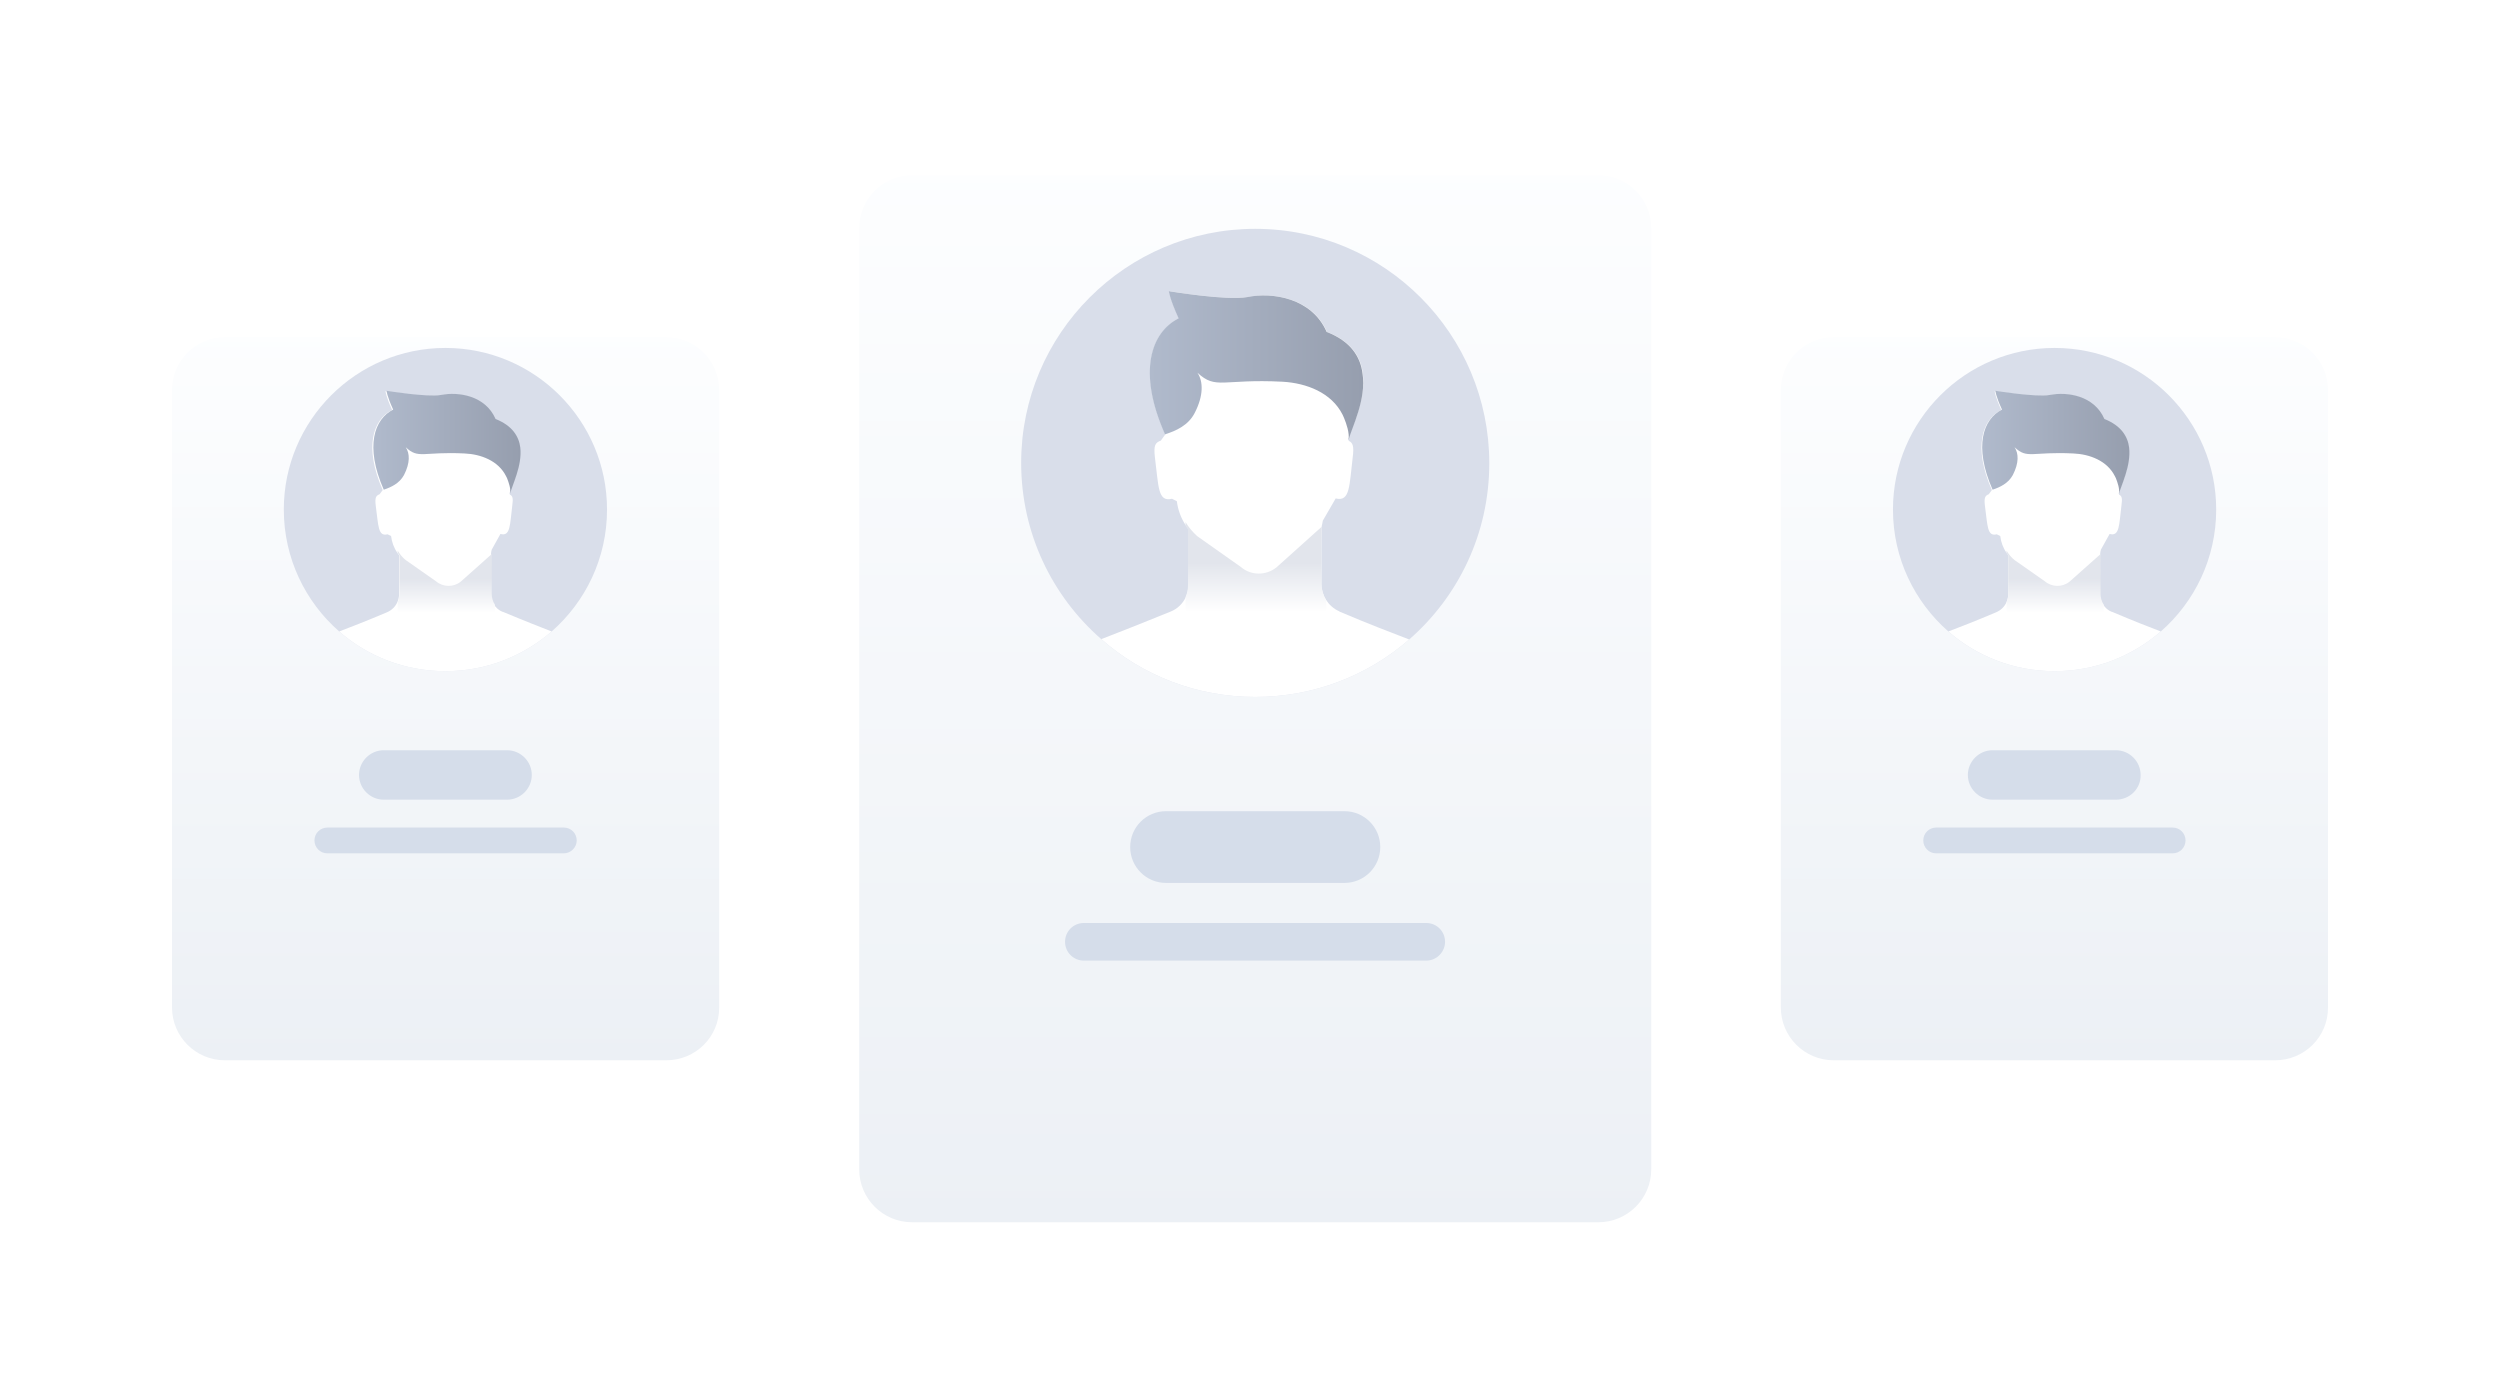 <svg width="322" height="180" viewBox="0 0 322 180" fill="none" xmlns="http://www.w3.org/2000/svg">
<g filter="url(#filter0_d_705_8924)">
<path d="M205.862 146.427H117.484C113.716 146.427 110.665 143.376 110.665 139.608V18.391C110.665 14.623 113.716 11.572 117.484 11.572H205.862C209.63 11.572 212.681 14.623 212.681 18.391V139.608C212.681 143.376 209.63 146.427 205.862 146.427Z" fill="url(#paint0_linear_705_8924)"/>
</g>
<path d="M173.157 113.722H150.188C147.631 113.722 145.567 111.658 145.567 109.101C145.567 106.544 147.631 104.48 150.188 104.48H173.157C175.714 104.48 177.778 106.544 177.778 109.101C177.778 111.658 175.714 113.722 173.157 113.722Z" fill="#D5DDEA"/>
<path d="M183.7 123.727H139.601C138.255 123.727 137.179 122.65 137.179 121.304C137.179 119.959 138.255 118.882 139.601 118.882H183.7C185.046 118.882 186.123 119.959 186.123 121.304C186.123 122.605 185.046 123.727 183.7 123.727Z" fill="#D5DDEA"/>
<path d="M191.82 59.665C191.82 68.727 187.827 76.847 181.502 82.365C176.208 86.986 169.255 89.767 161.673 89.767C154.091 89.767 147.138 86.986 141.844 82.32C135.519 76.802 131.526 68.682 131.526 59.62C131.526 42.976 145.029 29.473 161.673 29.473C178.317 29.473 191.82 43.021 191.82 59.665Z" fill="#D9DEEA"/>
<path d="M181.502 82.365C176.208 86.986 169.254 89.767 161.673 89.767C154.091 89.767 147.137 86.986 141.844 82.32C144.042 81.468 146.913 80.346 150.771 78.776C151.668 78.417 152.341 77.744 152.745 76.892C152.969 76.398 153.059 75.905 153.059 75.366V68.144C152.925 68.009 152.835 67.829 152.745 67.695C152.117 66.753 151.713 65.676 151.579 64.555L150.951 64.241C149.111 64.689 149.246 62.715 148.752 58.902C148.573 57.332 148.797 57.018 149.515 56.749L150.098 55.941C146.509 47.866 148.304 42.797 151.848 41.002C150.682 38.445 150.592 37.503 150.592 37.503C150.592 37.503 158.129 38.759 160.686 38.266C163.961 37.593 169.03 38.4 170.914 42.752C174.055 43.963 175.266 45.982 175.535 48.09C175.804 50.064 175.221 52.218 174.638 53.877C174.593 54.012 174.548 54.102 174.503 54.191C174.503 54.236 174.458 54.281 174.458 54.326C174.369 54.55 174.324 54.73 174.234 54.909C174.189 54.999 174.189 55.089 174.144 55.178C174.099 55.358 174.01 55.537 173.965 55.672C173.965 55.717 173.965 55.717 173.92 55.762C173.875 55.896 173.83 56.031 173.785 56.165C173.74 56.345 173.696 56.48 173.651 56.614C173.696 56.659 173.696 56.749 173.74 56.794C174.234 57.018 174.413 57.466 174.234 58.857C173.785 62.491 173.92 64.689 172.036 64.196L170.376 67.067C170.331 67.381 170.286 67.56 170.241 67.74C170.196 68.278 170.196 69.355 170.196 75.276C170.196 75.994 170.421 76.667 170.78 77.251C171.183 77.879 171.767 78.417 172.484 78.731C172.484 78.731 172.529 78.731 172.529 78.776C176.432 80.436 179.303 81.512 181.502 82.365Z" fill="white"/>
<path d="M173.696 56.659C173.83 55.762 173.427 54.595 173.113 53.833C173.068 53.698 172.978 53.563 172.933 53.429C171.498 50.558 168.268 49.346 165.217 49.167C157.411 48.763 156.648 50.244 154.226 48.001C154.989 49.122 155.033 50.962 153.867 53.205C153.059 54.775 151.489 55.492 150.054 55.941C146.465 47.866 148.259 42.797 151.803 41.002C150.637 38.445 150.547 37.503 150.547 37.503C150.547 37.503 158.084 38.759 160.641 38.266C163.916 37.593 168.985 38.4 170.87 42.752C174.01 43.963 175.221 45.982 175.49 48.09C176.029 51.455 174.055 55.178 173.696 56.659Z" fill="url(#paint1_linear_705_8924)"/>
<path d="M170.824 77.34V78.731H152.7V76.891C152.924 76.398 153.014 75.904 153.014 75.366V68.143C152.879 68.009 152.79 67.829 152.7 67.695V67.246C153.104 67.919 153.597 68.502 154.18 69.041L159.833 73.033C161.134 74.155 163.063 74.155 164.409 73.078L169.703 68.323C169.882 68.188 170.061 68.009 170.241 67.829C170.196 68.368 170.196 69.444 170.196 75.366C170.286 76.084 170.465 76.757 170.824 77.34Z" fill="url(#paint2_linear_705_8924)"/>
<g filter="url(#filter1_d_705_8924)">
<path d="M85.812 125.565H28.972C25.203 125.565 22.153 122.514 22.153 118.746V39.251C22.153 35.482 25.203 32.432 28.972 32.432H85.812C89.58 32.432 92.631 35.482 92.631 39.251V118.791C92.631 122.559 89.58 125.565 85.812 125.565Z" fill="url(#paint3_linear_705_8924)"/>
</g>
<path d="M65.309 103H49.428C47.679 103 46.243 101.565 46.243 99.815C46.243 98.066 47.679 96.63 49.428 96.63H65.309C67.059 96.63 68.495 98.066 68.495 99.815C68.495 101.565 67.059 103 65.309 103Z" fill="#D5DDEA"/>
<path d="M72.623 109.91H42.161C41.219 109.91 40.502 109.147 40.502 108.25C40.502 107.308 41.264 106.59 42.161 106.59H72.623C73.565 106.59 74.282 107.352 74.282 108.25C74.282 109.147 73.52 109.91 72.623 109.91Z" fill="#D5DDEA"/>
<path d="M78.185 65.63C78.185 71.911 75.404 77.519 71.052 81.332C67.374 84.517 62.618 86.446 57.37 86.446C52.121 86.446 47.321 84.517 43.687 81.332C39.335 77.519 36.554 71.911 36.554 65.63C36.554 54.146 45.885 44.815 57.37 44.815C68.854 44.815 78.185 54.146 78.185 65.63Z" fill="#D9DEEA"/>
<path d="M71.052 81.334C67.374 84.519 62.618 86.448 57.369 86.448C52.12 86.448 47.32 84.519 43.687 81.334C45.212 80.75 47.186 79.988 49.833 78.866C50.461 78.597 50.909 78.148 51.178 77.565C51.313 77.251 51.403 76.892 51.403 76.489V71.509C51.313 71.419 51.223 71.284 51.178 71.195C50.73 70.567 50.461 69.804 50.371 69.041L49.922 68.817C48.666 69.131 48.756 67.74 48.397 65.138C48.262 64.062 48.442 63.837 48.891 63.658L49.294 63.12C46.827 57.512 48.083 54.013 50.505 52.801C49.698 51.052 49.653 50.379 49.653 50.379C49.653 50.379 54.857 51.231 56.652 50.917C58.94 50.469 62.394 51.007 63.695 54.013C65.848 54.865 66.701 56.256 66.88 57.691C67.059 59.082 66.656 60.518 66.297 61.684C66.252 61.774 66.252 61.819 66.207 61.908C66.207 61.953 66.162 61.953 66.162 61.998C66.117 62.133 66.073 62.267 66.028 62.402C65.983 62.447 65.983 62.536 65.938 62.581C65.893 62.716 65.848 62.806 65.803 62.94V62.985C65.758 63.075 65.714 63.164 65.714 63.254C65.669 63.389 65.624 63.478 65.624 63.568C65.669 63.613 65.669 63.658 65.669 63.703C66.028 63.882 66.117 64.151 65.983 65.094C65.669 67.606 65.758 69.131 64.457 68.772L63.336 70.791C63.291 71.015 63.246 71.105 63.246 71.284C63.201 71.643 63.201 72.406 63.201 76.489C63.201 76.982 63.336 77.431 63.605 77.834C63.874 78.283 64.278 78.642 64.772 78.821H64.816C67.598 79.988 69.572 80.75 71.052 81.334Z" fill="white"/>
<path d="M65.713 63.566C65.803 62.938 65.534 62.175 65.31 61.592C65.265 61.503 65.22 61.413 65.175 61.323C64.188 59.349 61.945 58.497 59.836 58.407C54.453 58.138 53.915 59.17 52.255 57.6C52.793 58.407 52.838 59.618 52.031 61.189C51.447 62.265 50.371 62.759 49.428 63.073C46.961 57.465 48.217 53.966 50.64 52.755C49.832 51.005 49.787 50.332 49.787 50.332C49.787 50.332 54.991 51.184 56.786 50.87C59.074 50.422 62.528 50.96 63.829 53.966C65.983 54.818 66.835 56.209 67.014 57.645C67.284 59.977 65.938 62.534 65.713 63.566Z" fill="url(#paint4_linear_705_8924)"/>
<path d="M63.74 77.876V78.863H51.223V77.562C51.358 77.248 51.447 76.889 51.447 76.486V71.506C51.358 71.416 51.268 71.282 51.223 71.192V70.923C51.492 71.371 51.851 71.82 52.255 72.134L56.158 74.871C57.055 75.633 58.401 75.678 59.343 74.916L63.022 71.641C63.156 71.551 63.291 71.416 63.381 71.282C63.336 71.641 63.336 72.403 63.336 76.486C63.336 76.979 63.47 77.473 63.74 77.876Z" fill="url(#paint5_linear_705_8924)"/>
<g filter="url(#filter2_d_705_8924)">
<path d="M293.028 125.565H236.188C232.42 125.565 229.369 122.514 229.369 118.746V39.251C229.369 35.482 232.42 32.432 236.188 32.432H293.028C296.796 32.432 299.847 35.482 299.847 39.251V118.791C299.847 122.559 296.796 125.565 293.028 125.565Z" fill="url(#paint6_linear_705_8924)"/>
</g>
<path d="M272.527 103H256.646C254.896 103 253.46 101.565 253.46 99.815C253.46 98.066 254.896 96.63 256.646 96.63H272.527C274.276 96.63 275.712 98.066 275.712 99.815C275.757 101.565 274.321 103 272.527 103Z" fill="#D5DDEA"/>
<path d="M279.839 109.91H249.377C248.435 109.91 247.718 109.147 247.718 108.25C247.718 107.308 248.48 106.59 249.377 106.59H279.839C280.781 106.59 281.498 107.352 281.498 108.25C281.498 109.147 280.781 109.91 279.839 109.91Z" fill="#D5DDEA"/>
<path d="M285.446 65.63C285.446 71.911 282.665 77.519 278.313 81.332C274.634 84.517 269.879 86.446 264.63 86.446C259.381 86.446 254.581 84.517 250.947 81.332C246.596 77.519 243.814 71.911 243.814 65.63C243.814 54.146 253.146 44.815 264.63 44.815C276.115 44.815 285.446 54.146 285.446 65.63Z" fill="#D9DEEA"/>
<path d="M278.313 81.334C274.635 84.519 269.879 86.448 264.631 86.448C259.382 86.448 254.582 84.519 250.948 81.334C252.473 80.75 254.447 79.988 257.094 78.866C257.722 78.597 258.171 78.148 258.44 77.565C258.574 77.251 258.664 76.892 258.664 76.489V71.509C258.574 71.419 258.485 71.284 258.44 71.195C257.991 70.567 257.722 69.804 257.632 69.041L257.184 68.817C255.927 69.131 256.017 67.74 255.658 65.138C255.524 64.062 255.703 63.837 256.152 63.658L256.555 63.12C254.088 57.512 255.344 54.013 257.767 52.801C256.959 51.052 256.914 50.379 256.914 50.379C256.914 50.379 262.118 51.231 263.913 50.917C266.201 50.469 269.655 51.007 270.956 54.013C273.109 54.865 273.962 56.256 274.141 57.691C274.321 59.082 273.917 60.518 273.558 61.684C273.513 61.774 273.513 61.819 273.468 61.908C273.468 61.953 273.423 61.953 273.423 61.998C273.379 62.133 273.334 62.267 273.289 62.402C273.244 62.447 273.244 62.536 273.199 62.581C273.154 62.716 273.109 62.806 273.065 62.94V62.985C273.02 63.075 272.975 63.164 272.975 63.254C272.93 63.389 272.885 63.478 272.885 63.568C272.93 63.613 272.93 63.658 272.93 63.703C273.289 63.882 273.379 64.151 273.244 65.094C272.93 67.606 273.02 69.131 271.719 68.772L270.597 70.791C270.552 71.015 270.507 71.105 270.507 71.284C270.463 71.643 270.463 72.406 270.463 76.489C270.463 76.982 270.597 77.431 270.866 77.834C271.136 78.283 271.539 78.642 272.033 78.821H272.078C274.814 79.988 276.788 80.75 278.313 81.334Z" fill="white"/>
<path d="M272.93 63.566C273.02 62.938 272.751 62.175 272.527 61.592C272.482 61.503 272.437 61.413 272.392 61.323C271.405 59.349 269.162 58.497 267.053 58.407C261.67 58.138 261.132 59.17 259.472 57.6C260.01 58.407 260.055 59.618 259.248 61.189C258.664 62.265 257.588 62.759 256.646 63.073C254.178 57.465 255.434 53.966 257.857 52.755C257.049 51.005 257.004 50.332 257.004 50.332C257.004 50.332 262.208 51.184 264.003 50.87C266.291 50.422 269.745 50.96 271.046 53.966C273.2 54.818 274.052 56.209 274.231 57.645C274.501 59.977 273.2 62.534 272.93 63.566Z" fill="url(#paint7_linear_705_8924)"/>
<path d="M270.957 77.876V78.863H258.44V77.562C258.575 77.248 258.664 76.889 258.664 76.486V71.506C258.575 71.416 258.485 71.282 258.44 71.192V70.923C258.709 71.371 259.068 71.82 259.472 72.134L263.375 74.871C264.272 75.633 265.618 75.678 266.56 74.916L270.239 71.641C270.373 71.551 270.508 71.416 270.598 71.282C270.553 71.641 270.553 72.403 270.553 76.486C270.553 76.979 270.687 77.473 270.957 77.876Z" fill="url(#paint8_linear_705_8924)"/>
<defs>
<filter id="filter0_d_705_8924" x="88.665" y="0.572" width="146.016" height="178.854" filterUnits="userSpaceOnUse" color-interpolation-filters="sRGB">
<feFlood flood-opacity="0" result="BackgroundImageFix"/>
<feColorMatrix in="SourceAlpha" type="matrix" values="0 0 0 0 0 0 0 0 0 0 0 0 0 0 0 0 0 0 127 0" result="hardAlpha"/>
<feOffset dy="11"/>
<feGaussianBlur stdDeviation="11"/>
<feColorMatrix type="matrix" values="0 0 0 0 0.398 0 0 0 0 0.477 0 0 0 0 0.575 0 0 0 0.27 0"/>
<feBlend mode="normal" in2="BackgroundImageFix" result="effect1_dropShadow_705_8924"/>
<feBlend mode="normal" in="SourceGraphic" in2="effect1_dropShadow_705_8924" result="shape"/>
</filter>
<filter id="filter1_d_705_8924" x="0.153" y="21.432" width="114.478" height="137.133" filterUnits="userSpaceOnUse" color-interpolation-filters="sRGB">
<feFlood flood-opacity="0" result="BackgroundImageFix"/>
<feColorMatrix in="SourceAlpha" type="matrix" values="0 0 0 0 0 0 0 0 0 0 0 0 0 0 0 0 0 0 127 0" result="hardAlpha"/>
<feOffset dy="11"/>
<feGaussianBlur stdDeviation="11"/>
<feColorMatrix type="matrix" values="0 0 0 0 0.398 0 0 0 0 0.477 0 0 0 0 0.575 0 0 0 0.27 0"/>
<feBlend mode="normal" in2="BackgroundImageFix" result="effect1_dropShadow_705_8924"/>
<feBlend mode="normal" in="SourceGraphic" in2="effect1_dropShadow_705_8924" result="shape"/>
</filter>
<filter id="filter2_d_705_8924" x="207.369" y="21.432" width="114.478" height="137.133" filterUnits="userSpaceOnUse" color-interpolation-filters="sRGB">
<feFlood flood-opacity="0" result="BackgroundImageFix"/>
<feColorMatrix in="SourceAlpha" type="matrix" values="0 0 0 0 0 0 0 0 0 0 0 0 0 0 0 0 0 0 127 0" result="hardAlpha"/>
<feOffset dy="11"/>
<feGaussianBlur stdDeviation="11"/>
<feColorMatrix type="matrix" values="0 0 0 0 0.398 0 0 0 0 0.477 0 0 0 0 0.575 0 0 0 0.27 0"/>
<feBlend mode="normal" in2="BackgroundImageFix" result="effect1_dropShadow_705_8924"/>
<feBlend mode="normal" in="SourceGraphic" in2="effect1_dropShadow_705_8924" result="shape"/>
</filter>
<linearGradient id="paint0_linear_705_8924" x1="161.64" y1="8.453" x2="161.64" y2="147.881" gradientUnits="userSpaceOnUse">
<stop stop-color="#FDFEFF"/>
<stop offset="0.996" stop-color="#ECF0F5"/>
</linearGradient>
<linearGradient id="paint1_linear_705_8924" x1="148.082" y1="47.083" x2="175.588" y2="47.083" gradientUnits="userSpaceOnUse">
<stop stop-color="#B0BACC"/>
<stop offset="1" stop-color="#969EAE"/>
</linearGradient>
<linearGradient id="paint2_linear_705_8924" x1="161.768" y1="78.801" x2="161.768" y2="72.474" gradientUnits="userSpaceOnUse">
<stop stop-color="white"/>
<stop offset="1" stop-color="#E2E5EC"/>
</linearGradient>
<linearGradient id="paint3_linear_705_8924" x1="57.369" y1="30.277" x2="57.369" y2="126.569" gradientUnits="userSpaceOnUse">
<stop stop-color="#FDFEFF"/>
<stop offset="0.996" stop-color="#ECF0F5"/>
</linearGradient>
<linearGradient id="paint4_linear_705_8924" x1="48.08" y1="56.951" x2="67.053" y2="56.951" gradientUnits="userSpaceOnUse">
<stop stop-color="#B0BACC"/>
<stop offset="1" stop-color="#969EAE"/>
</linearGradient>
<linearGradient id="paint5_linear_705_8924" x1="57.485" y1="78.912" x2="57.485" y2="74.537" gradientUnits="userSpaceOnUse">
<stop stop-color="white"/>
<stop offset="1" stop-color="#E2E5EC"/>
</linearGradient>
<linearGradient id="paint6_linear_705_8924" x1="264.585" y1="30.277" x2="264.585" y2="126.569" gradientUnits="userSpaceOnUse">
<stop stop-color="#FDFEFF"/>
<stop offset="0.996" stop-color="#ECF0F5"/>
</linearGradient>
<linearGradient id="paint7_linear_705_8924" x1="255.297" y1="56.951" x2="274.271" y2="56.951" gradientUnits="userSpaceOnUse">
<stop stop-color="#B0BACC"/>
<stop offset="1" stop-color="#969EAE"/>
</linearGradient>
<linearGradient id="paint8_linear_705_8924" x1="264.702" y1="78.912" x2="264.702" y2="74.537" gradientUnits="userSpaceOnUse">
<stop stop-color="white"/>
<stop offset="1" stop-color="#E2E5EC"/>
</linearGradient>
</defs>
</svg>
